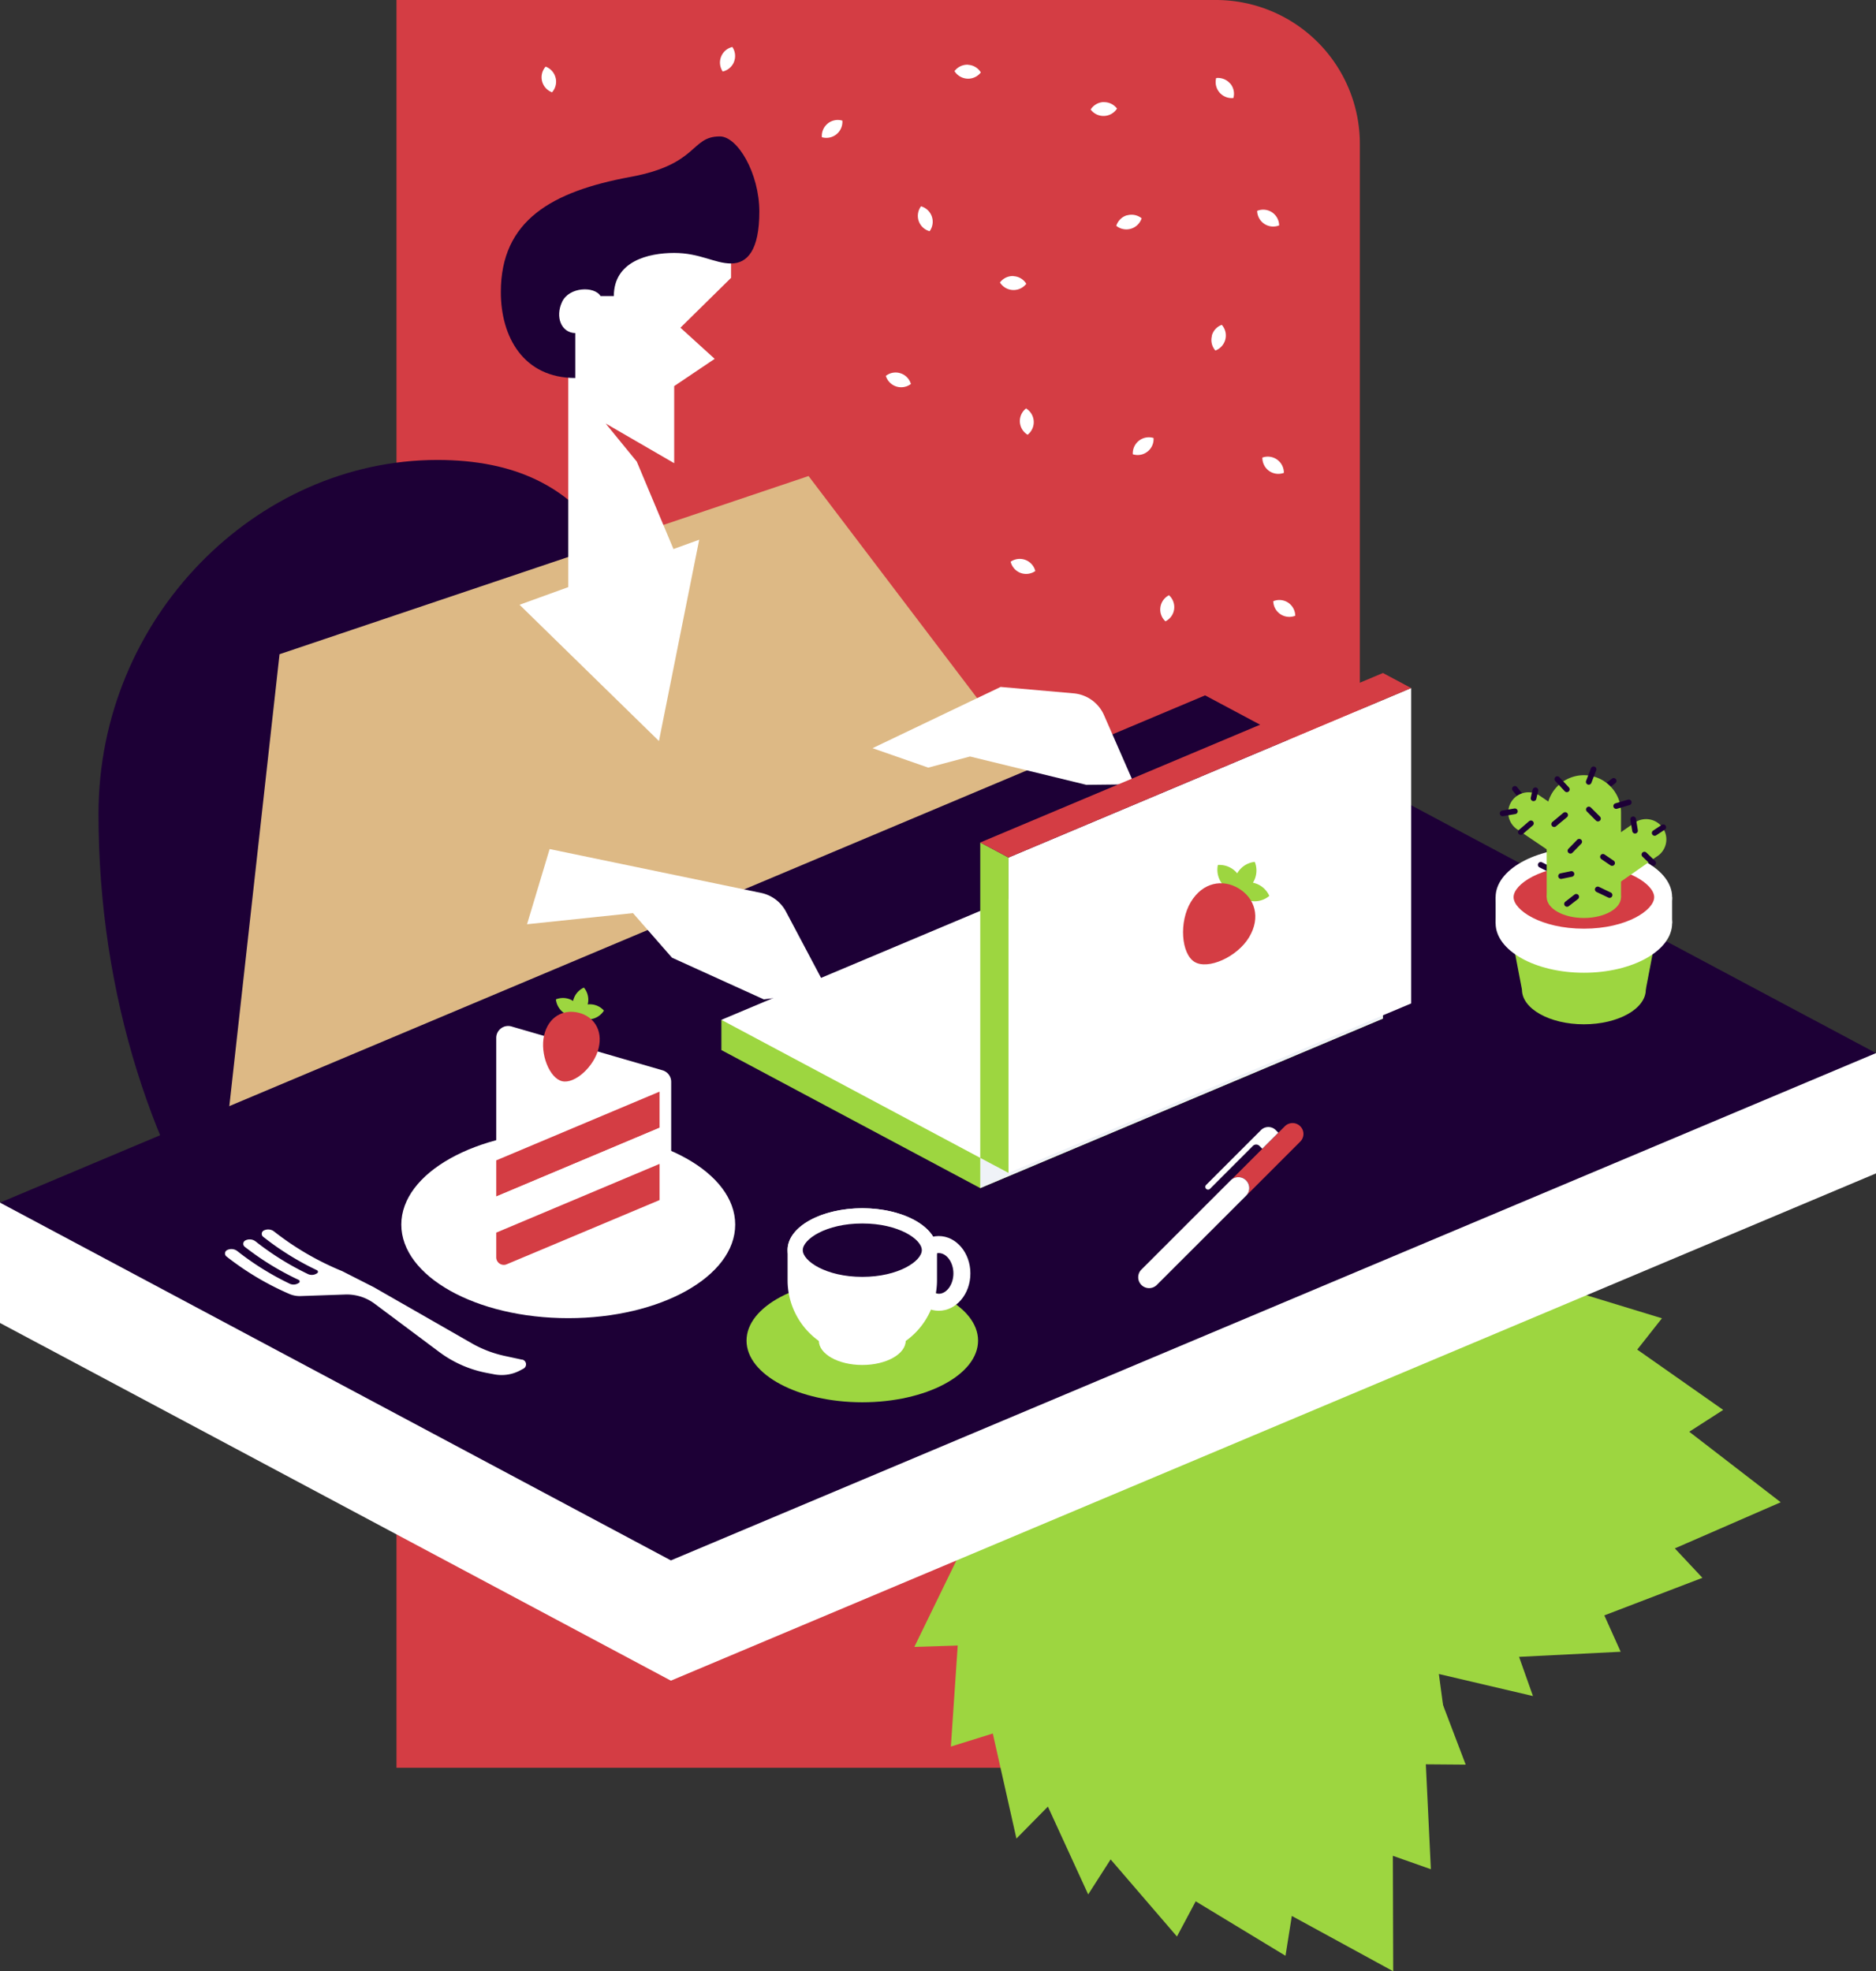 <svg id="bbbb9396-92de-4c7f-b622-8c4a9db899a6" data-name="Layer 1" xmlns="http://www.w3.org/2000/svg" xmlns:xlink="http://www.w3.org/1999/xlink" viewBox="0 0 584.34 614.11"><rect x="0" y="0" width="584.34" height="614.11" fill="#333333" stroke="none"/><defs><style>.b7dd3671-1bb2-4ed8-ba07-cd9b53167b8b,.b97fe586-ebc1-4962-a8fe-cbdcbdb2b174{fill:none;}.a04c84f4-e3e6-4e01-8bae-e6ef5d13fbf2{clip-path:url(#b2131f85-ef36-452e-9be2-25cb03dbdc15);}.ac203d18-ba42-4a8b-8575-867694ecb70e{fill:#d43d44;}.b0a666f9-ef09-44c3-a454-ae9d986adaee{fill:#1d0036;}.ea0ee903-2e76-4264-ad7e-0a73ba1019ee{fill:#fff;}.abe2a867-c858-4dbd-9c9c-4edd6c3217d5{fill:#ddb985;}.b00f9705-05fb-4085-9973-fa324bd7a2fa{fill:#9dd640;}.b7dd3671-1bb2-4ed8-ba07-cd9b53167b8b{stroke:#1d0036;stroke-linecap:round;stroke-miterlimit:10;stroke-width:1.76px;}.b7efac87-2dca-4800-a293-0a01855fd02f{fill:#eff2f7;}</style><clipPath id="b2131f85-ef36-452e-9be2-25cb03dbdc15"><rect class="b97fe586-ebc1-4962-a8fe-cbdcbdb2b174" x="-80.32" y="-646.97" width="1280" height="5865.38"/></clipPath></defs><title>whats_new</title><g class="a04c84f4-e3e6-4e01-8bae-e6ef5d13fbf2"><path class="ac203d18-ba42-4a8b-8575-867694ecb70e" d="M423.57,550.71H123.5V0H378.73a44.84,44.84,0,0,1,44.84,44.84Z"/><path class="b0a666f9-ef09-44c3-a454-ae9d986adaee" d="M75,399.3c-27.31-37.76-44.32-89.41-44.32-145.73,0-61.21,49.18-110.28,105.53-110.28,48.55,0,66.73,33.38,69.95,97.65S238,323.23,238,323.23Z"/><path class="ea0ee903-2e76-4264-ad7e-0a73ba1019ee" d="M257.84,38.48A4.92,4.92,0,0,0,256,42.75a5,5,0,0,0,6.38-5.17,5,5,0,0,0-4.56.9"/><path class="ea0ee903-2e76-4264-ad7e-0a73ba1019ee" d="M315.68,86a5,5,0,0,0-4.21,2,5,5,0,0,0,8.2.41,4.93,4.93,0,0,0-4-2.37"/><path class="ea0ee903-2e76-4264-ad7e-0a73ba1019ee" d="M301.52,20.16a5,5,0,0,0-4.21,2,5,5,0,0,0,8.2.41,4.92,4.92,0,0,0-4-2.38"/><path class="ea0ee903-2e76-4264-ad7e-0a73ba1019ee" d="M377.49,104.68a4.94,4.94,0,0,0,1.08,4.52,5,5,0,0,0,2-8,4.93,4.93,0,0,0-3.12,3.43"/><path class="ea0ee903-2e76-4264-ad7e-0a73ba1019ee" d="M351,67.07a5,5,0,0,0-3.3,3.28A5,5,0,0,0,355.6,68a5,5,0,0,0-4.56-.9"/><path class="ea0ee903-2e76-4264-ad7e-0a73ba1019ee" d="M401.23,187.74a5,5,0,0,0-4.63-.45,5,5,0,0,0,6.85,4.53,5,5,0,0,0-2.22-4.08"/><path class="ea0ee903-2e76-4264-ad7e-0a73ba1019ee" d="M396.21,66.14a5,5,0,0,0-4.63-.45,5,5,0,0,0,6.85,4.53,5,5,0,0,0-2.22-4.08"/><path class="ea0ee903-2e76-4264-ad7e-0a73ba1019ee" d="M383.14,26a5,5,0,0,0-4.33-1.69,5,5,0,0,0,5.37,6.22,4.94,4.94,0,0,0-1-4.53"/><path class="ea0ee903-2e76-4264-ad7e-0a73ba1019ee" d="M343.72,31.8a5,5,0,0,0-4,2.32,5,5,0,0,0,8.21-.29,5,5,0,0,0-4.18-2"/><path class="ea0ee903-2e76-4264-ad7e-0a73ba1019ee" d="M228.63,19.25a5,5,0,0,0-.52-4.62,5,5,0,0,0-3,7.65,5,5,0,0,0,3.52-3"/><path class="ea0ee903-2e76-4264-ad7e-0a73ba1019ee" d="M173.05,24.22a4.94,4.94,0,0,0-3.1-3.46,5,5,0,0,0,2,8,5,5,0,0,0,1.12-4.51"/><path class="ea0ee903-2e76-4264-ad7e-0a73ba1019ee" d="M357.42,140.69a4.93,4.93,0,0,0,1.89-4.24,5,5,0,0,0-6.46,5.07,4.94,4.94,0,0,0,4.57-.83"/><path class="ea0ee903-2e76-4264-ad7e-0a73ba1019ee" d="M317.87,178.48a5,5,0,0,0,4.61-.59,5,5,0,0,0-7.68-2.9,5,5,0,0,0,3.07,3.49"/><path class="ea0ee903-2e76-4264-ad7e-0a73ba1019ee" d="M286.16,68.86a5,5,0,0,0,3.4,3.17,5,5,0,0,0-2.68-7.76,5,5,0,0,0-.72,4.59"/><path class="ea0ee903-2e76-4264-ad7e-0a73ba1019ee" d="M317.67,131.44a5,5,0,0,0,2.41,4,5,5,0,0,0-.48-8.2,5,5,0,0,0-1.93,4.22"/><path class="ea0ee903-2e76-4264-ad7e-0a73ba1019ee" d="M280.49,116.29a4.92,4.92,0,0,0-4.57.81,5,5,0,0,0,7.81,2.52,4.93,4.93,0,0,0-3.24-3.33"/><path class="ea0ee903-2e76-4264-ad7e-0a73ba1019ee" d="M365.72,189.79a5,5,0,0,0-1.6-4.36,5,5,0,0,0-1.11,8.13,4.92,4.92,0,0,0,2.71-3.77"/><path class="ea0ee903-2e76-4264-ad7e-0a73ba1019ee" d="M395.3,146.71a5,5,0,0,0,4.6.6,5,5,0,0,0-6.69-4.76,5,5,0,0,0,2.09,4.16"/><polygon class="abe2a867-c858-4dbd-9c9c-4edd6c3217d5" points="251.85 148.3 87.07 203.81 69.73 359.91 325.57 245.43 251.85 148.3"/><polygon class="b00f9705-05fb-4085-9973-fa324bd7a2fa" points="409.39 446.5 438.09 459.62 428.28 469.17 453.54 491.24 440.12 495.11 458.19 519.18 445.27 520.13 456.54 549.74 444.12 549.64 445.69 582.32 433.85 578.14 433.96 614.11 402.38 596.87 400.41 609.28 372.44 592.32 366.6 603.28 345.94 579.26 338.95 590.17 326.4 562.81 316.6 572.76 309.24 540.04 296.18 544.11 298.31 512.63 284.8 513.06 298.26 485.39 286.29 482.22 304.36 455.29 292.56 452.94 316.88 417.45 359.66 412.99 356.11 424.48 388.39 421.43 385.47 433.47 416.21 434.83 409.39 446.5"/><polygon class="b00f9705-05fb-4085-9973-fa324bd7a2fa" points="407.19 384.63 435.15 370.01 436.69 383.61 469.6 377.19 464.43 390.17 494.52 390.65 487.35 401.43 517.66 410.69 509.97 420.44 536.74 439.23 526.17 446.03 554.66 468 521.68 482.37 530.27 491.54 499.72 503.24 504.81 514.57 473.16 516.16 477.49 528.37 448.18 521.5 450.04 535.35 419.68 521.1 414.88 533.92 391.32 512.92 383.37 523.86 369.77 496.26 359.92 503.77 349.73 472.99 340.64 480.87 327.52 439.9 350.23 403.37 357.13 413.22 374.51 385.85 382.23 395.54 402.15 372.09 407.19 384.63"/><polygon class="ea0ee903-2e76-4264-ad7e-0a73ba1019ee" points="584.34 328.07 584.34 365.55 208.97 523.58 0 412.14 0 374.66 584.34 328.07"/><polygon class="b0a666f9-ef09-44c3-a454-ae9d986adaee" points="375.36 216.63 584.34 328.07 208.97 486.11 0 374.66 375.36 216.63"/><path class="ea0ee903-2e76-4264-ad7e-0a73ba1019ee" d="M162.62,423.58l-5.41-1.17a36.05,36.05,0,0,1-10.28-3.94L116.43,401,106.59,396a88.75,88.75,0,0,1-21.21-12.35,3,3,0,0,0-3.23-.3,1.17,1.17,0,0,0-.17,1.95,87.67,87.67,0,0,0,16.72,10.4.54.54,0,0,1,0,1l-.25.14a2.84,2.84,0,0,1-2.54.06,86.92,86.92,0,0,1-16.28-10.15,3,3,0,0,0-3.23-.3,1.17,1.17,0,0,0-.18,1.95A87.21,87.21,0,0,0,93,398.71a.54.54,0,0,1,0,1l-.25.14a2.81,2.81,0,0,1-2.54.05,87.11,87.11,0,0,1-16.28-10.14,3,3,0,0,0-3.23-.3,1.18,1.18,0,0,0-.18,1.95A88.34,88.34,0,0,0,90.12,403.1a8.19,8.19,0,0,0,3.59.66l13.83-.48a14.47,14.47,0,0,1,9.15,2.87l20.08,15a36,36,0,0,0,14.78,6.54l2.36.45a12.25,12.25,0,0,0,8-1.16l1.13-.6a1.52,1.52,0,0,0-.38-2.83"/><path class="ac203d18-ba42-4a8b-8575-867694ecb70e" d="M405,350.86a3.37,3.37,0,0,1,0,4.79l-16.85,16.86a3.39,3.39,0,1,0-4.8-4.79l16.86-16.86a3.39,3.39,0,0,1,4.79,0"/><path class="ea0ee903-2e76-4264-ad7e-0a73ba1019ee" d="M388.12,367.72a3.39,3.39,0,0,1,0,4.79l-27.9,27.89a3.39,3.39,0,0,1-4.79-4.79l27.89-27.89a3.39,3.39,0,0,1,4.8,0"/><path class="ea0ee903-2e76-4264-ad7e-0a73ba1019ee" d="M398.17,352.87l-5,5-.9-.9a1.42,1.42,0,0,0-2,0l-13.43,13.44a.86.86,0,0,1-1.21-1.21l17.15-17.15a3.25,3.25,0,0,1,4.58,0Z"/><path class="b00f9705-05fb-4085-9973-fa324bd7a2fa" d="M512.64,308.29c0,6-8.64,10.81-19.29,10.81s-19.29-4.84-19.29-10.81,8.64-10.82,19.29-10.82,19.29,4.85,19.29,10.82"/><polygon class="b00f9705-05fb-4085-9973-fa324bd7a2fa" points="516.59 287.62 470.11 287.62 474.06 308.29 512.63 308.29 516.59 287.62"/><path class="ea0ee903-2e76-4264-ad7e-0a73ba1019ee" d="M520.84,287.62c0,8.52-12.31,15.42-27.49,15.42s-27.49-6.9-27.49-15.42,12.31-15.41,27.49-15.41,27.49,6.9,27.49,15.41"/><rect class="ea0ee903-2e76-4264-ad7e-0a73ba1019ee" x="465.86" y="279.49" width="54.98" height="8.13"/><line class="b7dd3671-1bb2-4ed8-ba07-cd9b53167b8b" x1="473.99" y1="248.4" x2="471.86" y2="245.75"/><line class="b7dd3671-1bb2-4ed8-ba07-cd9b53167b8b" x1="499.29" y1="245.81" x2="502.63" y2="243.27"/><path class="ac203d18-ba42-4a8b-8575-867694ecb70e" d="M493.35,292.11c-13.39,0-24.7-5.78-24.7-12.62s11.31-12.62,24.7-12.62S518,272.65,518,279.49s-11.31,12.62-24.69,12.62"/><path class="ea0ee903-2e76-4264-ad7e-0a73ba1019ee" d="M493.35,269.66c13.37,0,21.9,5.82,21.9,9.83s-8.53,9.82-21.9,9.82-21.9-5.81-21.9-9.82,8.53-9.83,21.9-9.83m0-5.58c-15.18,0-27.49,6.9-27.49,15.41s12.31,15.41,27.49,15.41,27.49-6.9,27.49-15.41-12.31-15.41-27.49-15.41"/><line class="b7dd3671-1bb2-4ed8-ba07-cd9b53167b8b" x1="483.27" y1="271.11" x2="479.9" y2="269.42"/><path class="b00f9705-05fb-4085-9973-fa324bd7a2fa" d="M504.92,279.49c0,3.58-5.18,6.49-11.57,6.49s-11.58-2.91-11.58-6.49S487,273,493.35,273s11.57,2.91,11.57,6.49"/><path class="b00f9705-05fb-4085-9973-fa324bd7a2fa" d="M493.35,241.5h0a11.58,11.58,0,0,0-11.58,11.58v26.41h23.15V253.08a11.57,11.57,0,0,0-11.57-11.58"/><path class="b00f9705-05fb-4085-9973-fa324bd7a2fa" d="M484.31,266.31l-11.75-7.95a6.31,6.31,0,0,1,7.08-10.45l11.74,8a6.31,6.31,0,0,1-7.07,10.45"/><path class="b00f9705-05fb-4085-9973-fa324bd7a2fa" d="M516.21,266.74l-13.54,9.45a6.31,6.31,0,0,1-7.22-10.34L509,256.4a6.31,6.31,0,1,1,7.23,10.34"/><line class="b7dd3671-1bb2-4ed8-ba07-cd9b53167b8b" x1="503.41" y1="251.11" x2="507.33" y2="249.96"/><line class="b7dd3671-1bb2-4ed8-ba07-cd9b53167b8b" x1="488.04" y1="245.9" x2="485.07" y2="242.71"/><line class="b7dd3671-1bb2-4ed8-ba07-cd9b53167b8b" x1="494.86" y1="243.58" x2="496.37" y2="239.66"/><line class="b7dd3671-1bb2-4ed8-ba07-cd9b53167b8b" x1="494.89" y1="252.17" x2="497.74" y2="255.02"/><line class="b7dd3671-1bb2-4ed8-ba07-cd9b53167b8b" x1="487.52" y1="253.9" x2="484.09" y2="256.75"/><line class="b7dd3671-1bb2-4ed8-ba07-cd9b53167b8b" x1="491.9" y1="262.22" x2="489.16" y2="265.04"/><line class="b7dd3671-1bb2-4ed8-ba07-cd9b53167b8b" x1="499.29" y1="266.92" x2="502.14" y2="268.86"/><line class="b7dd3671-1bb2-4ed8-ba07-cd9b53167b8b" x1="512.2" y1="266.23" x2="514.94" y2="268.86"/><line class="b7dd3671-1bb2-4ed8-ba07-cd9b53167b8b" x1="509.29" y1="258.79" x2="508.7" y2="255.24"/><line class="b7dd3671-1bb2-4ed8-ba07-cd9b53167b8b" x1="515.4" y1="259.49" x2="518.08" y2="257.71"/><line class="b7dd3671-1bb2-4ed8-ba07-cd9b53167b8b" x1="489.48" y1="272.27" x2="486.24" y2="272.93"/><line class="b7dd3671-1bb2-4ed8-ba07-cd9b53167b8b" x1="497.67" y1="277.08" x2="501.35" y2="278.84"/><line class="b7dd3671-1bb2-4ed8-ba07-cd9b53167b8b" x1="476.86" y1="256.49" x2="473.7" y2="259.21"/><line class="b7dd3671-1bb2-4ed8-ba07-cd9b53167b8b" x1="471.86" y1="252.74" x2="468.04" y2="253.39"/><line class="b7dd3671-1bb2-4ed8-ba07-cd9b53167b8b" x1="477.67" y1="248.69" x2="478.26" y2="246.19"/><line class="b7dd3671-1bb2-4ed8-ba07-cd9b53167b8b" x1="490.97" y1="279.38" x2="488.1" y2="281.6"/><path class="b00f9705-05fb-4085-9973-fa324bd7a2fa" d="M232.53,417.64c0,10.61,16.14,19.21,36.06,19.21s36.06-8.6,36.06-19.21-16.15-19.21-36.06-19.21-36.06,8.6-36.06,19.21"/><path class="ea0ee903-2e76-4264-ad7e-0a73ba1019ee" d="M292.4,390.37c2.48,0,4.57,2.9,4.57,6.34s-2.09,6.34-4.57,6.34-4.57-2.91-4.57-6.34,2.09-6.34,4.57-6.34m0-5.3c-5.45,0-9.87,5.21-9.87,11.64s4.42,11.63,9.87,11.63,9.86-5.21,9.86-11.63-4.41-11.64-9.86-11.64"/><path class="ea0ee903-2e76-4264-ad7e-0a73ba1019ee" d="M268.59,376.41c12.85,0,23.27,5.85,23.27,13v9.41a23.27,23.27,0,0,1-46.54,0v-9.41c0-7.2,10.42-13,23.27-13"/><path class="b0a666f9-ef09-44c3-a454-ae9d986adaee" d="M268.59,400.15c-11.33,0-20.91-4.9-20.91-10.69s9.58-10.68,20.91-10.68,20.9,4.89,20.9,10.68-9.57,10.69-20.9,10.69"/><path class="ea0ee903-2e76-4264-ad7e-0a73ba1019ee" d="M268.59,381.15c11.31,0,18.54,4.92,18.54,8.31s-7.23,8.32-18.54,8.32-18.54-4.93-18.54-8.32,7.22-8.31,18.54-8.31m0-4.74c-12.85,0-23.27,5.85-23.27,13s10.42,13.05,23.27,13.05,23.27-5.84,23.27-13.05-10.42-13-23.27-13"/><path class="ea0ee903-2e76-4264-ad7e-0a73ba1019ee" d="M255.05,417.64c0,4.19,6.06,7.59,13.54,7.59s13.53-3.4,13.53-7.59-6.06-7.59-13.53-7.59-13.54,3.39-13.54,7.59"/><path class="ea0ee903-2e76-4264-ad7e-0a73ba1019ee" d="M206.39,333.44a3.73,3.73,0,0,1,2.67,3.57v33a3.53,3.53,0,0,1-2.15,3.25L157.83,393.9a2.35,2.35,0,0,1-3.26-2.17v-68.4a3.71,3.71,0,0,1,4.74-3.56Z"/><path class="ea0ee903-2e76-4264-ad7e-0a73ba1019ee" d="M125,381.5c0,16.1,23.27,29.15,52,29.15s52-13,52-29.15-23.27-29.14-52-29.14-52,13.05-52,29.14"/><polygon class="ac203d18-ba42-4a8b-8575-867694ecb70e" points="205.43 351.34 154.57 372.75 154.57 361.49 205.43 340.08 205.43 351.34"/><polygon class="ea0ee903-2e76-4264-ad7e-0a73ba1019ee" points="205.43 362.6 154.57 384.01 154.57 372.75 205.43 351.34 205.43 362.6"/><path class="ac203d18-ba42-4a8b-8575-867694ecb70e" d="M205.43,373.86l-47.6,20a2.35,2.35,0,0,1-3.26-2.17V384l50.86-21.41Z"/><path class="b00f9705-05fb-4085-9973-fa324bd7a2fa" d="M183.25,312.91l-.16,0,0-.13a5.88,5.88,0,0,0-1.21-5.11,5.91,5.91,0,0,0-3.35,4.05.5.5,0,0,0,0,.12l-.14-.09a5.88,5.88,0,0,0-5.23-.42,5.88,5.88,0,0,0,6.41,5.25c.06.09.13.17.19.25l.28-.14a5.82,5.82,0,0,0,3.59.87,5.92,5.92,0,0,0,4.49-2.73,5.88,5.88,0,0,0-4.88-1.94"/><path class="ac203d18-ba42-4a8b-8575-867694ecb70e" d="M180.1,315.46c-4.7-1.1-9.27,1.3-10.62,7.07s1.68,13.38,5.62,14.3,10-4.55,11.37-10.32-1.68-9.95-6.37-11.05"/><polygon class="ea0ee903-2e76-4264-ad7e-0a73ba1019ee" points="177.01 113 177.01 193.44 197.41 209.4 210.97 173.89 198.35 143.81 188.65 131.93 210 144.3 210 120.28 222.61 111.79 211.94 102.09 227.71 86.56 227.71 73.22 189.62 70.07 166.33 81.71 165.36 104.76 177.01 113"/><path class="b0a666f9-ef09-44c3-a454-ae9d986adaee" d="M179.19,117.77v-14c-4.37-.12-6.31-5-4.12-9.71s10.06-5,12-1.82h4.13C191.2,81.35,202,78.8,210,78.8s12.61,3.28,17.71,3.28,8.81-4.17,8.81-16.14S229.73,42.5,224.23,42.5c-9.22,0-6.51,8.68-27.82,12.61C171.83,59.64,156,68.69,156,91c0,13.91,7,26.76,23.21,26.76"/><polygon class="ea0ee903-2e76-4264-ad7e-0a73ba1019ee" points="161.83 188.4 217.79 168.14 205.25 230.85 161.83 188.4"/><path class="ea0ee903-2e76-4264-ad7e-0a73ba1019ee" d="M171.2,264.51l65.86,13.66a11.39,11.39,0,0,1,7.76,5.83l13.1,24.74-20,2.6-28.62-13-12.14-13.88-33,3.47Z"/><path class="ea0ee903-2e76-4264-ad7e-0a73ba1019ee" d="M271.78,233.08,311.68,214l22.75,2a11.41,11.41,0,0,1,9.45,6.79l9.43,21.55-14.93.16-36.24-8.83-13,3.47Z"/><polygon class="b00f9705-05fb-4085-9973-fa324bd7a2fa" points="430.76 307.91 224.7 317.71 224.7 327.13 305.33 370.13 430.76 317.32 430.76 307.91"/><polygon class="b7efac87-2dca-4800-a293-0a01855fd02f" points="430.76 307.91 305.33 360.71 305.33 370.13 430.76 317.32 430.76 307.91"/><polygon class="ea0ee903-2e76-4264-ad7e-0a73ba1019ee" points="305.33 360.71 224.7 317.71 350.13 264.91 430.76 307.91 305.33 360.71"/><polygon class="ea0ee903-2e76-4264-ad7e-0a73ba1019ee" points="439.55 312.6 314.13 365.4 314.13 267.15 439.55 214.35 439.55 312.6"/><polygon class="b00f9705-05fb-4085-9973-fa324bd7a2fa" points="305.33 360.71 314.13 365.4 314.13 267.15 305.33 262.46 305.33 360.71"/><polygon class="ac203d18-ba42-4a8b-8575-867694ecb70e" points="430.76 209.66 439.55 214.35 314.13 267.15 305.33 262.46 430.76 209.66"/><path class="b00f9705-05fb-4085-9973-fa324bd7a2fa" d="M390.44,275l-.19,0,.09-.13a7.2,7.2,0,0,0,.5-6.37,7.15,7.15,0,0,0-5.39,3.43l-.08.14-.12-.15a7.16,7.16,0,0,0-5.9-2.45,7.15,7.15,0,0,0,5.47,8.48,3.62,3.62,0,0,0,.13.35l.37-.05a7.15,7.15,0,0,0,10.05.85,7.17,7.17,0,0,0-4.93-4.07"/><path class="ac203d18-ba42-4a8b-8575-867694ecb70e" d="M385.84,276.77c-5-3-11.22-1.94-14.93,4.25s-3,16.12,1.18,18.65,13.31-1.54,17-7.72,1.76-12.16-3.27-15.18"/></g></svg>